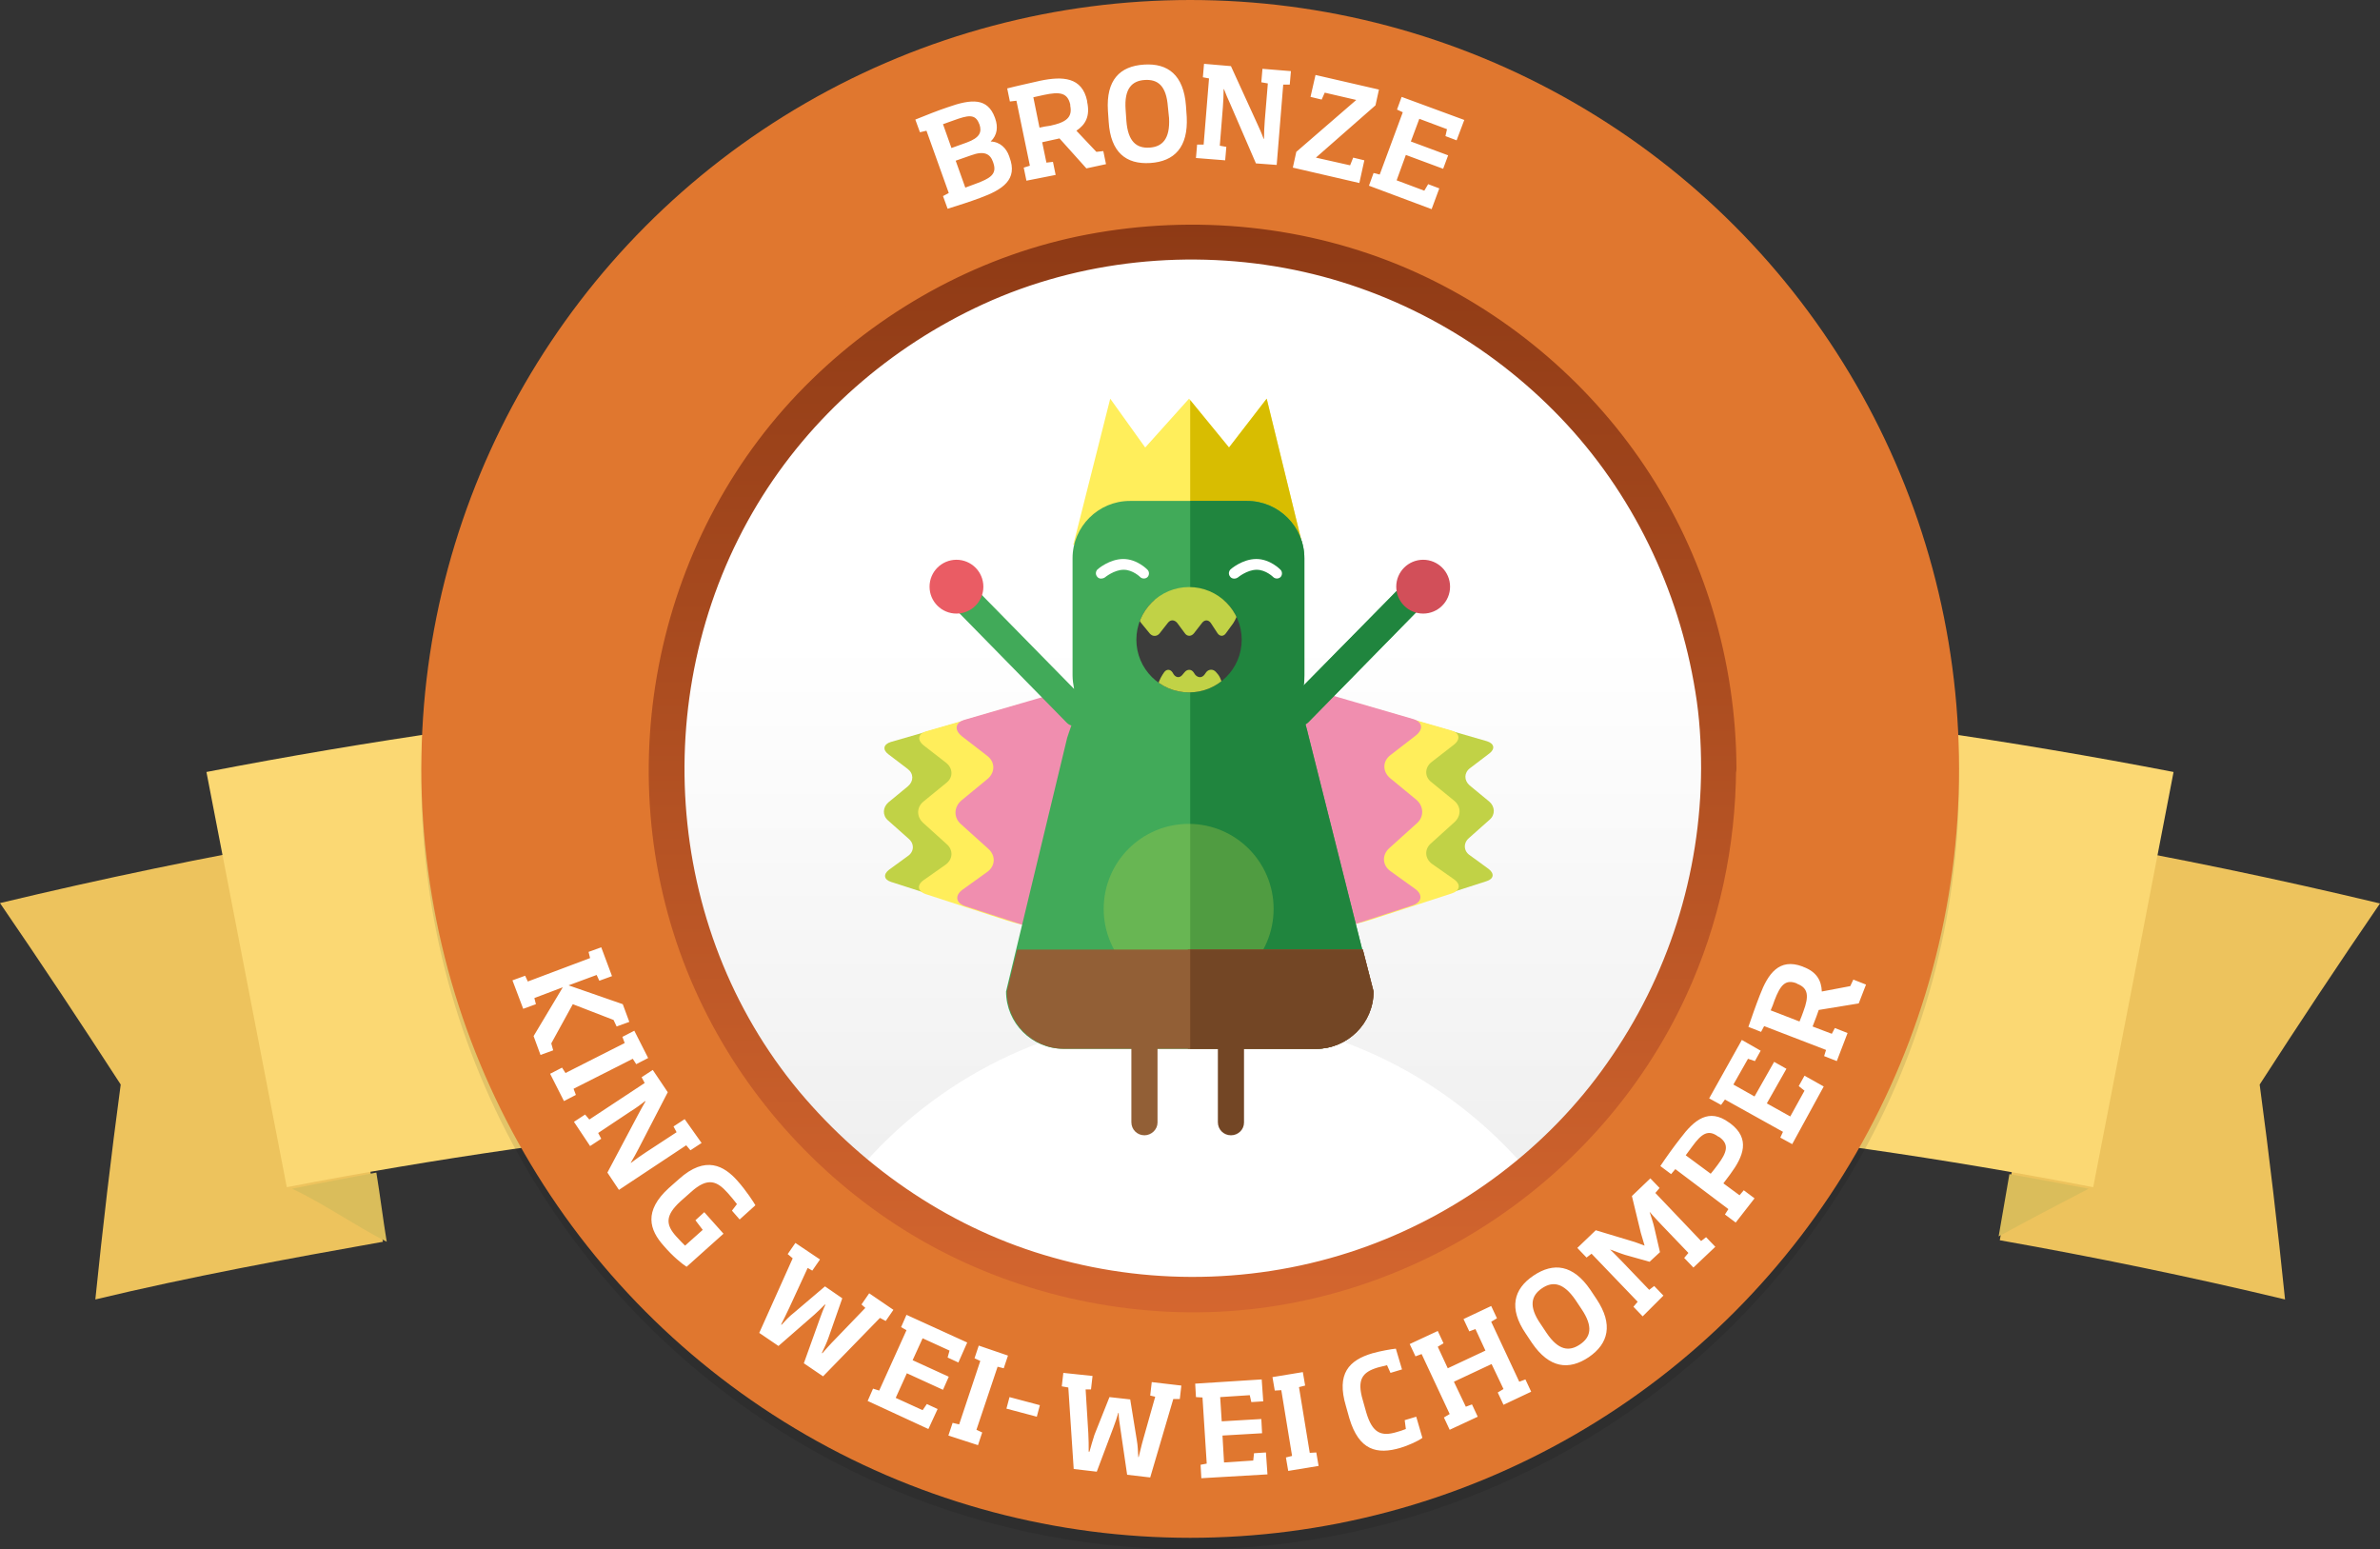 <svg xmlns="http://www.w3.org/2000/svg" xmlns:xlink="http://www.w3.org/1999/xlink" width="619.1" height="403" viewBox="0 0 619.1 403"><rect x="0" y="0" width="619.1" height="403" fill="#333333" stroke="none"/><style>.Graphic_x0020_Style{fill:url(#SVGID_1_);} .st0{fill:#EDC35D;} .st1{fill:#FBD873;} .st2{fill:#DABD5B;} .st3{opacity:0.1;} .st4{fill:#E0772F;} .st5{fill:#FFFFFF;} .st6{fill:url(#SVGID_2_);} .st7{fill:url(#SVGID_3_);} .st8{fill:#C1D246;} .st9{fill:#FFEE5B;} .st10{fill:#F08EAF;} .st11{clip-path:url(#SVGID_5_);fill:#FFEE5B;} .st12{clip-path:url(#SVGID_5_);fill:#D8BD01;} .st13{clip-path:url(#SVGID_7_);fill:#41AA59;} .st14{clip-path:url(#SVGID_7_);fill:#20853E;} .st15{opacity:0.3;fill:#C1D246;} .st16{clip-path:url(#SVGID_9_);fill:#734625;} .st17{clip-path:url(#SVGID_9_);fill:#925F36;} .st18{fill:#D24F59;} .st19{fill:#EA5C64;} .st20{clip-path:url(#SVGID_11_);fill:#3C3C3B;} .st21{clip-path:url(#SVGID_11_);} .st22{fill:#734625;} .st23{fill:#925F36;} .st24{fill:url(#SVGID_12_);} .st25{fill:url(#SVGID_13_);} .st26{clip-path:url(#SVGID_15_);fill:#FFEE5B;} .st27{clip-path:url(#SVGID_15_);fill:#D8BD01;} .st28{clip-path:url(#SVGID_17_);fill:#41AA59;} .st29{clip-path:url(#SVGID_17_);fill:#20853E;} .st30{clip-path:url(#SVGID_19_);fill:#734625;} .st31{clip-path:url(#SVGID_19_);fill:#925F36;} .st32{clip-path:url(#SVGID_21_);fill:#3C3C3B;} .st33{clip-path:url(#SVGID_21_);}</style><defs><linearGradient id="SVGID_1_" gradientUnits="userSpaceOnUse" x1="1079.573" y1="-4931" x2="1079.573" y2="-4930"><stop offset="0" stop-color="#8E3A15"/><stop offset="1" stop-color="#D4662F"/></linearGradient></defs><path class="st0" d="M99.6 323c-24.8 4.4-50.2 9.1-74.8 15 1.9-18.6 4.1-37.3 6.6-55.9-10.3-15.9-20.7-31.6-31.4-47.2 26.7-6.4 53.6-12 80.6-16.7 6.1 34.8 12.9 70 19 104.8zM520.2 322.6c24.8 4.4 49.6 9.5 74.2 15.4-1.9-18.6-4.1-37.3-6.6-55.9 10.2-15.8 20.6-31.5 31.3-47.1-26.7-6.4-53.6-12-80.6-16.7-6.1 34.7-12.2 69.5-18.3 104.3z"/><path class="st1" d="M544.5 308.8c-155.2-30-314.7-30-469.9 0-7-36-13.9-72-20.9-108 169-32.7 342.7-32.7 511.7 0-6.9 36-13.9 72-20.9 108z"/><path class="st2" d="M76 309.2c7.3-1.5 14.6-2.8 21.9-4.2.9 5.4 1.8 12.6 2.7 18-8.1-4.1-16.3-9.9-24.6-13.8zM543.3 309.2c-6.9-1.3-13.7-2.6-20.6-3.8-.9 5.4-1.9 10.8-2.8 16.2 7.7-4.2 15.5-8.3 23.4-12.4z"/><g><circle cx="309.6" cy="203" r="200" class="st3"/><circle class="st4" cx="309.6" cy="200" r="200"/><path class="st5" d="M254.9 51.5c-2.7 1-5.2 1.8-8.4 2.8l-1.2-3.3 1.5-.8L241 34l-1.7.4-1.2-3.3c3-1.2 5.7-2.3 8.4-3.2 6.2-2.2 10.4-2.5 12.3 2.7l.1.3c.7 2 .6 4.2-1.2 5.9 2.5.1 4.1 1.8 4.8 3.8l.1.3c2.2 5.8-1.7 8.4-7.7 10.6zm-.2-19.3c-1-2.7-3-2.2-6.6-.9-1.1.4-1.7.6-2.8 1l2.2 6.2 3.9-1.4c3.6-1.3 4-2.8 3.4-4.7l-.1-.2zm3.6 9.9c-.7-2-2.2-3-5.7-1.7l-4 1.4 2.5 7c1-.4 1.7-.6 2.7-1 3.8-1.4 5.6-2.5 4.6-5.4l-.1-.3zM267 47l-.7-3.4 1.6-.5-3.5-16.9-1.7.2-.7-3.4c2.7-.7 5.6-1.3 8.6-2 5.8-1.2 10.9-1 12.2 5.3v.2c.8 3.7-.4 5.9-2.8 7.5l5.2 5.5 1.8-.2.7 3.4-5.1 1.1-7-7.8c-.5.1-1.2.3-1.8.4l-2.7.6 1.1 5.3 1.7-.2.7 3.4L267 47zm11.4-19.8c-.7-3.1-2.7-3.4-6.9-2.5l-2.7.6 1.6 7.9c.9-.2 1.9-.4 2.8-.5 4.2-.9 5.8-2.2 5.2-5.2v-.3zM299.2 42.4c-6.3.4-10.3-2.8-10.8-10.7l-.2-2.9c-.5-8 3.1-11.6 9.4-12 6.2-.4 10.3 2.7 10.9 10.7l.2 2.9c.4 7.9-3.2 11.6-9.5 12zm4.6-14.6c-.4-5.5-2.6-7.2-6-7-3.3.2-5.4 2.2-5 7.7l.2 2.9c.4 5.5 2.7 7.2 6 7 3.3-.2 5.4-2.2 5.1-7.7l-.3-2.9zM335.8 18.5l-.3 3.5h-1.7l-1.7 20.9-5.4-.4L320 27c-.7-1.5-1.1-2.5-1.6-3.8h-.1c0 1.5-.1 3.2-.2 4.7l-.8 10 1.7.3-.3 3.5-7.6-.6.3-3.5h1.7l1.4-17.2-1.6-.3.3-3.5 7 .6 6.9 15.1c.5 1.1 1.1 2.4 1.6 3.8h.1c0-1.6.1-3.3.2-4.7l.8-9.7-1.7-.3.3-3.5 7.4.6zM336.3 43.6l.9-4.1L352.8 26l-8.2-1.9-.8 1.8-2.9-.7 1.3-5.7 16.5 3.8-.9 4.1L342.3 41l8.9 2 .8-2 2.9.7-1.3 5.9-17.3-4zM356.1 48.3l1.2-3.3 1.6.4 6-16.2-1.5-.7 1.2-3.3 16.3 6-2 5.3-2.9-1.1.4-1.8-7.2-2.7-2.2 5.9 9.7 3.6-1.3 3.5-9.7-3.6-2.4 6.6 7.2 2.7 1-1.7 2.9 1.1-2 5.4-16.3-6.1z"/><g><path class="st5" d="M133.3 255l3.3-1.2.7 1.5 16.2-6.1-.4-1.6 3.3-1.2 2.8 7.5-3.3 1.2-.7-1.5-7.3 2.7 14.1 4.9 1.7 4.6-3.3 1.2-.8-1.7-10.6-4.1-5.6 10.2.5 1.8-3.3 1.2-1.8-4.9 7.6-12.7-7.4 2.8.4 1.6-3.3 1.2-2.8-7.4zM143.1 279.3l3.1-1.6.9 1.4 15.4-7.8-.6-1.6 3.1-1.6 3.6 7.1-3.1 1.6-.9-1.4-15.4 7.8.6 1.6-3.1 1.6-3.6-7.1zM182.5 297.3l-2.9 1.9-1.1-1.3-17.5 11.6-3-4.5 7.9-14.9c.8-1.5 1.3-2.4 2-3.6l-.1-.1c-1.1.9-2.5 1.9-3.8 2.7l-8.4 5.6.8 1.5-2.9 1.9-4.2-6.3 2.9-1.9 1.1 1.3 14.4-9.5-.8-1.5 2.9-1.9 3.9 5.8-7.6 14.7c-.6 1.1-1.2 2.3-2 3.6v.1c1.2-.9 2.7-2 3.8-2.7l8.1-5.3-.8-1.5 2.9-1.9 4.4 6.2zM172.7 324.1c-3.8-4.2-5.3-9.1 1.3-15.1l2.6-2.3c7-6.3 11.8-3.4 15.2.4 2.4 2.7 4.3 5.7 4.7 6.4l-4.1 3.7-2-2.3 1.3-1.7c-.6-.8-1.5-1.9-2.4-2.9-2.7-3-5.1-4.3-9.6-.2l-2.6 2.3c-4.2 3.8-3.9 6.2-1.2 9.2.8.9 1.7 1.8 2.3 2.4l4.6-4.1-1.9-2.5 2.3-2.1 5 5.6-9.6 8.6c-1.1-.7-3.6-2.7-5.9-5.4zM232.4 340.7l-2 2.9-1.5-.8-14.8 15.2-5-3.4 4.2-11.7c.4-1.1.9-2.5 1.4-3.5l-.1-.1c-.8.8-1.8 1.8-2.7 2.6l-9.4 8.2-5-3.4 8.7-19.4-1.3-1.1 2-2.9 6.4 4.3-2 2.9-1.2-.7-4.8 10.4c-.7 1.5-1.4 2.9-2.1 4.3l.1.1c1-1.1 2-2.2 3.3-3.2l8-6.8 4.5 3.1-3.5 10c-.5 1.5-1.2 2.9-1.8 4.2l.1.1c1-1.1 2-2.3 3.3-3.6l7.9-8.2-1-.9 2-2.9 6.3 4.3zM225.7 364.4l1.4-3.2 1.6.5 7.1-15.7-1.4-.8 1.4-3.2 15.8 7.2-2.3 5.2-2.8-1.3.5-1.8-7-3.2-2.6 5.7 9.4 4.3-1.5 3.4-9.4-4.3-2.9 6.4 7 3.2 1.1-1.6 2.8 1.3-2.4 5.2-15.8-7.3zM246.7 373.4l1.1-3.3 1.7.4L255 354l-1.5-.7 1.1-3.3 7.6 2.6-1.1 3.3-1.6-.4-5.5 16.4 1.5.7-1.1 3.3-7.7-2.5zM261.8 366.4l.8-3 7.9 2.1-.8 3-7.9-2.1zM307.3 360.4l-.4 3.5h-1.7l-6 20.4-6-.7-1.8-12.3c-.2-1.2-.4-2.6-.4-3.8h-.1c-.3 1.1-.8 2.5-1.2 3.6l-4.4 11.7-6-.7-1.4-21.2-1.7-.3.4-3.5 7.6.8-.4 3.5h-1.4l.7 11.4c.1 1.7.1 3.2.1 4.8h.2c.4-1.4.8-2.9 1.3-4.4l3.9-9.8 5.4.6 1.7 10.5c.3 1.6.3 3.1.4 4.5h.1c.4-1.5.7-3 1.2-4.7l3.1-11-1.3-.3.4-3.5 7.7.9zM312.5 384.5l-.2-3.5 1.6-.3-1.1-17.2-1.7-.1-.2-3.5 17.3-1.1.4 5.7-3.1.2-.4-1.8-7.7.5.4 6.3 10.3-.6.2 3.7-10.3.6.4 7 7.6-.5.2-1.9 3.1-.2.4 5.7-17.2 1zM335.1 382.6l-.6-3.5 1.6-.4-2.8-17.1-1.7.1-.6-3.5 7.9-1.3.6 3.5-1.6.4 2.8 17.1 1.7-.1.6 3.5-7.9 1.3zM364.3 376.6c-6.1 1.8-10.8.7-13.3-7.7l-.9-3.2c-2.5-8.4.8-11.9 6.9-13.7 2.1-.6 5-1.1 6.1-1.2l1.6 5.4-3 .9-.9-2-2.4.6c-4 1.2-5.5 3.1-3.9 8.5l.9 3.2c1.6 5.4 3.9 6.3 7.9 5.1.8-.2 1.6-.5 2.4-.8l-.3-2.3 3-.9 1.6 5.5c-1 .8-3.7 2-5.7 2.6zM387.9 339.7l1.5 3.2-1.5.9 7.3 15.6 1.6-.6 1.5 3.2-7.2 3.4-1.5-3.2 1.5-.9-3.1-6.5-9.8 4.6 3.1 6.5 1.6-.6 1.5 3.2-7.3 3.4-1.5-3.2 1.5-.9-7.3-15.6-1.6.6-1.5-3.2 7.3-3.4 1.5 3.2-1.5.9 2.6 5.6 9.8-4.6-2.6-5.6-1.6.6-1.5-3.2 7.2-3.4zM413.3 353c-5.2 3.5-10.3 2.9-14.8-3.7l-1.6-2.4c-4.5-6.6-3.2-11.6 2-15.1s10.3-2.9 14.8 3.7l1.6 2.4c4.4 6.6 3.1 11.6-2 15.1zm-3.5-14.9c-3.1-4.5-5.9-4.9-8.7-3-2.8 1.9-3.5 4.7-.4 9.2l1.6 2.4c3.1 4.6 5.9 4.9 8.7 3 2.8-1.9 3.5-4.6.4-9.2l-1.6-2.4zM427.3 342.4l-2.4-2.5 1.1-1.3-12-12.5-1.3 1-2.4-2.5 4.8-4.6 9.3 2.8c1.1.3 2.3.8 3.4 1.2-.3-1.1-.7-2.3-1-3.4l-2.3-9.5 4.8-4.6 2.4 2.5-1.1 1.3 11.9 12.5 1.3-1 2.4 2.5-5.7 5.4-2.4-2.5 1.1-1.3-6.9-7.2c-1.1-1.2-2.2-2.3-3.2-3.5.4 1.3.9 2.7 1.2 4l1.5 6.5-2.7 2.5-6.4-1.8c-1.3-.4-2.7-1-3.9-1.4 1.1 1 2.2 2.2 3.3 3.3l6.9 7.2 1.3-1 2.4 2.5-5.4 5.4zM451.5 318l-2.8-2.1.9-1.4-13.8-10.4-1.1 1.3-2.8-2.1c1.6-2.4 3.4-4.9 5.2-7.2 3.6-4.8 7.4-8 12.7-4.1l.3.2c5.3 4 3.4 8.6 0 13.2l-1.8 2.4 4.2 3.1 1.1-1.3 2.8 2.1-4.9 6.3zm-4.6-22.4c-2.6-1.9-4.3-.7-6.7 2.6l-1.7 2.3 6.5 4.8c.6-.7 1.2-1.5 1.8-2.3 2.4-3.2 3.1-5.3.5-7.2l-.4-.2zM466.2 297.6l-3.1-1.7.7-1.5-15.1-8.4-1 1.4-3.1-1.7 8.5-15.2 4.9 2.8-1.5 2.7-1.8-.6-3.8 6.7 5.5 3.1 5.1-9 3.2 1.8-5.1 9 6.1 3.4 3.7-6.7-1.5-1.2 1.5-2.7 5 2.8-8.2 15zM477.8 276l-3.3-1.3.5-1.6-16.1-6.2-.8 1.5-3.3-1.3c.9-2.6 1.9-5.5 3-8.3 2.1-5.5 5-9.7 11.1-7.4l.2.1c3.5 1.3 4.7 3.6 4.8 6.4l7.4-1.4.8-1.7 3.3 1.3-1.9 4.9-10.4 1.7c-.2.5-.4 1.1-.6 1.7-.3.9-.7 1.7-1 2.6l5 1.9.8-1.5 3.3 1.3-2.8 7.3zm-10.4-20.2c-3-1.2-4.3.5-5.8 4.4-.3.9-.6 1.7-1 2.6l7.5 2.9c.4-.9.7-1.8 1-2.6 1.5-4 1.3-6.1-1.6-7.2l-.1-.1z"/></g><g><linearGradient id="SVGID_2_" gradientUnits="userSpaceOnUse" x1="310.655" y1="63.288" x2="310.655" y2="334.817"><stop offset=".381" stop-color="#FFF"/><stop offset="1" stop-color="#ECECEC"/></linearGradient><circle class="st6" cx="310.7" cy="199.1" r="135.8"/><path class="st5" d="M310.3 340.5c33.9 0 64.3-14.8 85.2-38.2-20.9-23.4-51.3-38.2-85.2-38.2s-64.3 14.8-85.2 38.2c21 23.4 51.4 38.2 85.2 38.2z"/><path class="st4" d="M449.8 200c-.1 29.2-9.2 57.5-26 81.3-16.2 23-39.7 40.7-66 50.4-27.8 10.2-58.4 11.2-86.8 3.2-27.4-7.7-51.8-24-70-45.8-37.8-45.3-41.9-111.7-11.6-161.9 14.6-24.3 36.7-43.4 62.4-55.2 26.6-12.2 57.2-15.3 85.8-9.5 28 5.7 53.7 20.1 73.4 40.7 19.9 20.7 32.7 47.3 37.2 75.6 1.2 7 1.6 14.1 1.6 21.2 0 6.3 9.8 6.3 9.7 0-.1-29.6-8.8-58.8-25.3-83.4-16-23.9-38.9-43-65.4-54.4-27.8-12-58.7-15.1-88.4-9.4-28.5 5.4-55.1 19.7-75.9 39.9-43 41.8-56.8 107.5-34.4 163.1 10.8 27 29.4 50.1 53 67 24 17.1 53.2 26.4 82.6 27.2 59.3 1.7 115.4-33.6 140.1-87.5 9-19.6 13.6-41 13.6-62.5.2-6.3-9.6-6.3-9.6 0z"/><linearGradient id="SVGID_3_" gradientUnits="userSpaceOnUse" x1="310.233" y1="58.438" x2="310.233" y2="341.36"><stop offset="0" stop-color="#8E3A15"/><stop offset="1" stop-color="#D4662F"/></linearGradient><path class="st7" d="M442.5 199.9c-.1 27.5-8.6 54.2-24.5 76.7-15.2 21.7-37.4 38.4-62.2 47.5-26.2 9.6-55.1 10.6-81.9 3-25.8-7.2-48.8-22.7-66-43.2-35.6-42.7-39.5-105.3-10.9-152.7 13.8-22.9 34.6-41 58.8-52.1 25.1-11.5 54-14.4 80.9-8.9 26.4 5.4 50.6 19 69.2 38.4 18.7 19.5 30.8 44.6 35.1 71.3 1.1 6.6 1.5 13.3 1.5 20 0 5.9 9.2 5.9 9.2 0-.1-27.9-8.3-55.5-23.9-78.7-15.1-22.5-36.7-40.5-61.6-51.3-26.2-11.3-55.4-14.2-83.4-8.9-26.9 5.1-52 18.6-71.6 37.7-40.6 39.4-53.5 101.4-32.5 153.8 10.2 25.4 27.7 47.3 50 63.1 22.7 16.1 50.2 24.9 77.9 25.7 56 1.6 108.8-31.7 132.1-82.5 8.5-18.5 12.8-38.6 12.9-59 .1-5.9-9.1-5.9-9.1.1z"/><g><path class="st8" d="M255.3 189.8c0-2-1.6-3.2-3.5-2.6l-20.1 5.8c-1.9.6-2.2 2-.6 3.2l5 3.8c1.6 1.2 1.6 3.2.1 4.5l-5.1 4.2c-1.5 1.3-1.6 3.4-.1 4.7l5.4 4.8c1.5 1.3 1.4 3.4-.3 4.5l-4.8 3.5c-1.6 1.2-1.4 2.6.5 3.2l18 5.8c1.9.6 3.9 1.1 4.6 1.1.6 0 1.1-1.6 1.1-3.6v-42.9z"/><path class="st9" d="M268.5 186.4c0-2.3-1.8-3.7-4-3l-23.5 6.8c-2.2.6-2.5 2.3-.7 3.7l5.8 4.5c1.8 1.4 1.9 3.8.1 5.2l-6 4.9c-1.8 1.5-1.8 3.9-.1 5.5l6.2 5.6c1.7 1.5 1.6 3.9-.3 5.3l-5.7 4c-1.9 1.3-1.6 3 .6 3.7l20.9 6.8c2.2.7 4.6 1.3 5.3 1.3.7 0 1.3-1.9 1.3-4.2v-50.1z"/><path class="st10" d="M282.4 182.9c0-2.6-2.1-4.2-4.6-3.5l-26.8 7.8c-2.5.7-2.9 2.6-.8 4.3l6.6 5.1c2.1 1.6 2.1 4.3.1 6l-6.8 5.6c-2 1.7-2.1 4.5-.1 6.2l7.1 6.4c2 1.8 1.8 4.5-.3 6l-6.4 4.6c-2.1 1.5-1.8 3.5.7 4.3l23.9 7.8c2.5.8 5.2 1.5 6.1 1.5s1.5-2.2 1.5-4.8v-57.3z"/><path class="st8" d="M363.2 189.6c0-2 1.6-3.2 3.5-2.6l20.1 5.8c1.9.6 2.2 2 .6 3.2l-5 3.8c-1.6 1.2-1.6 3.2-.1 4.5l5.1 4.2c1.5 1.3 1.6 3.4.1 4.7l-5.4 4.8c-1.5 1.3-1.4 3.4.3 4.5l4.8 3.5c1.6 1.2 1.4 2.6-.5 3.2l-18 5.8c-1.9.6-3.9 1.1-4.6 1.1s-1.1-1.6-1.1-3.6v-42.9z"/><path class="st9" d="M350 186.2c0-2.3 1.8-3.7 4-3l23.5 6.8c2.2.6 2.5 2.3.7 3.7l-5.8 4.5c-1.8 1.4-1.9 3.8-.1 5.2l6 4.9c1.8 1.5 1.8 3.9.1 5.5l-6.2 5.6c-1.7 1.5-1.6 3.9.3 5.3l5.7 4c1.9 1.3 1.6 3-.6 3.7l-20.9 6.8c-2.2.7-4.6 1.3-5.3 1.3s-1.3-1.9-1.3-4.2v-50.1z"/><path class="st10" d="M336.1 182.7c0-2.6 2.1-4.2 4.6-3.5l26.8 7.8c2.5.7 2.9 2.6.8 4.3l-6.6 5.1c-2.1 1.6-2.1 4.3-.1 6l6.8 5.6c2 1.7 2.1 4.5.1 6.2l-7.1 6.4c-2 1.8-1.8 4.5.3 6l6.4 4.6c2.1 1.5 1.8 3.5-.7 4.3l-23.9 7.8c-2.5.8-5.2 1.5-6.1 1.5-.8 0-1.5-2.2-1.5-4.8v-57.3z"/><defs><path id="SVGID_4_" d="M338.8 141.7l-9.3-38-9.8 12.7-10.4-12.7-11.4 12.7-9.1-12.7-9.6 38h59.6z"/></defs><clipPath id="SVGID_5_"><use xlink:href="#SVGID_4_" overflow="visible"/></clipPath><path class="st11" d="M268.5 81h111.3v76.1H268.5z"/><path class="st12" d="M309.6 81h70.2v76.1h-70.2z"/><defs><path id="SVGID_6_" d="M340.5 191.9c-.3-1.3-.6-2.4-.9-3.5.2-.1.5-.3.7-.5l30.1-30.7c1.4-1.5 1.4-3.8 0-5.3-1.5-1.4-3.8-1.4-5.3 0l-26 26.4c.2-.9.2-1.7.2-2.6v-30.5c0-8.2-6.7-14.9-14.9-14.9h-30.5c-8.2 0-14.9 6.7-14.9 14.9v30.5c0 1.2.2 2.4.4 3.5l-26.8-27.3c-1.4-1.5-3.8-1.5-5.3 0-1.5 1.4-1.5 3.8 0 5.3l30.1 30.7c.4.4.8.7 1.3.8-.4 1-.7 2.1-1.1 3.2l-15.9 66c0 8.2 6.7 14.9 14.9 14.9h65.6c8.2 0 14.9-6.7 14.9-14.9l-16.6-66z"/></defs><clipPath id="SVGID_7_"><use xlink:href="#SVGID_6_" overflow="visible"/></clipPath><path class="st13" d="M236.8 93.8h150v189.3h-150z"/><path class="st14" d="M309.6 93.8h91.8v189.3h-91.8z"/><circle class="st15" cx="309.2" cy="236.4" r="22.1"/><g><defs><path id="SVGID_8_" d="M261.9 257.9c0 8.2 6.7 14.9 14.9 14.9h65.6c8.2 0 14.9-6.7 14.9-14.9l-2.8-10.9h-89.9l-2.7 10.9z"/></defs><clipPath id="SVGID_9_"><use xlink:href="#SVGID_8_" overflow="visible"/></clipPath><path class="st16" d="M309 229.6h75.3v63.3H309z"/><path class="st17" d="M257.3 229.6h127v63.3h-127z"/><path class="st16" d="M309.6 230h75v63h-75z"/></g><circle class="st18" cx="370.2" cy="152.6" r="7"/><circle class="st19" cx="248.8" cy="152.6" r="7"/><g><defs><circle id="SVGID_10_" cx="309.3" cy="166.4" r="13.7"/></defs><clipPath id="SVGID_11_"><use xlink:href="#SVGID_10_" overflow="visible"/></clipPath><path class="st20" d="M293.6 156.2h36.7v30.9h-36.7z"/><path class="st21 st8" d="M295.6 158.5c0 1.1.6 2.7 1.2 3.5l2.3 2.8c.7.8 1.8.8 2.5 0l2.2-2.8c.7-.9 1.7-.8 2.4 0l2 2.7c.6.9 1.7.9 2.4 0l2.1-2.7c.7-.9 1.7-.8 2.3.1l1.7 2.6c.6.9 1.6.9 2.2 0l1.9-2.6c.6-.9 1.3-2.5 1.4-3.6l.7-5.1c.2-1.1-.6-2-1.7-2h-23.5c-1.1 0-2 .9-2 2v5.1zM318.1 179c0-1.1-.6-2.7-1.2-3.5l-.6-.7c-.7-.8-1.8-.8-2.5 0l-.5.7c-.7.9-1.7.8-2.4 0l-.4-.6c-.6-.9-1.7-.9-2.4 0l-.5.6c-.7.9-1.7.8-2.3-.1l-.3-.5c-.6-.9-1.6-.9-2.2 0l-.4.6c-.6.9-1.3 2.5-1.4 3.6l-.3 1.9c-.2 1.1.6 2 1.7 2h13.7c1.1 0 2-.9 2-2v-2z"/></g><path class="st5" d="M286.4 150.5c-.4 0-.8-.2-1-.5-.5-.6-.4-1.4.1-1.9.1-.1 3.1-2.7 6.7-2.7s6.2 2.7 6.3 2.8c.5.5.5 1.4 0 1.9s-1.4.5-1.9 0c0 0-1.9-1.9-4.3-1.9-2.5 0-4.9 2-4.9 2-.3.2-.7.3-1 .3zM321 150.5c-.4 0-.8-.2-1-.5-.5-.6-.4-1.4.1-1.9.1-.1 3.1-2.7 6.7-2.7s6.2 2.7 6.3 2.8c.5.5.5 1.4 0 1.9s-1.4.5-1.9 0c0 0-1.9-1.9-4.3-1.9-2.5 0-4.9 2-4.9 2-.3.2-.6.3-1 .3z"/><path class="st22" d="M320.2 295.3c-1.9 0-3.4-1.5-3.4-3.4v-26.2c0-1.9 1.5-3.4 3.4-3.4s3.4 1.5 3.4 3.4V292c0 1.8-1.5 3.3-3.4 3.3z"/><path class="st23" d="M297.7 295.3c-1.9 0-3.4-1.5-3.4-3.4v-26.2c0-1.9 1.5-3.4 3.4-3.4s3.4 1.5 3.4 3.4V292c0 1.8-1.6 3.3-3.4 3.3z"/></g></g></g></svg>